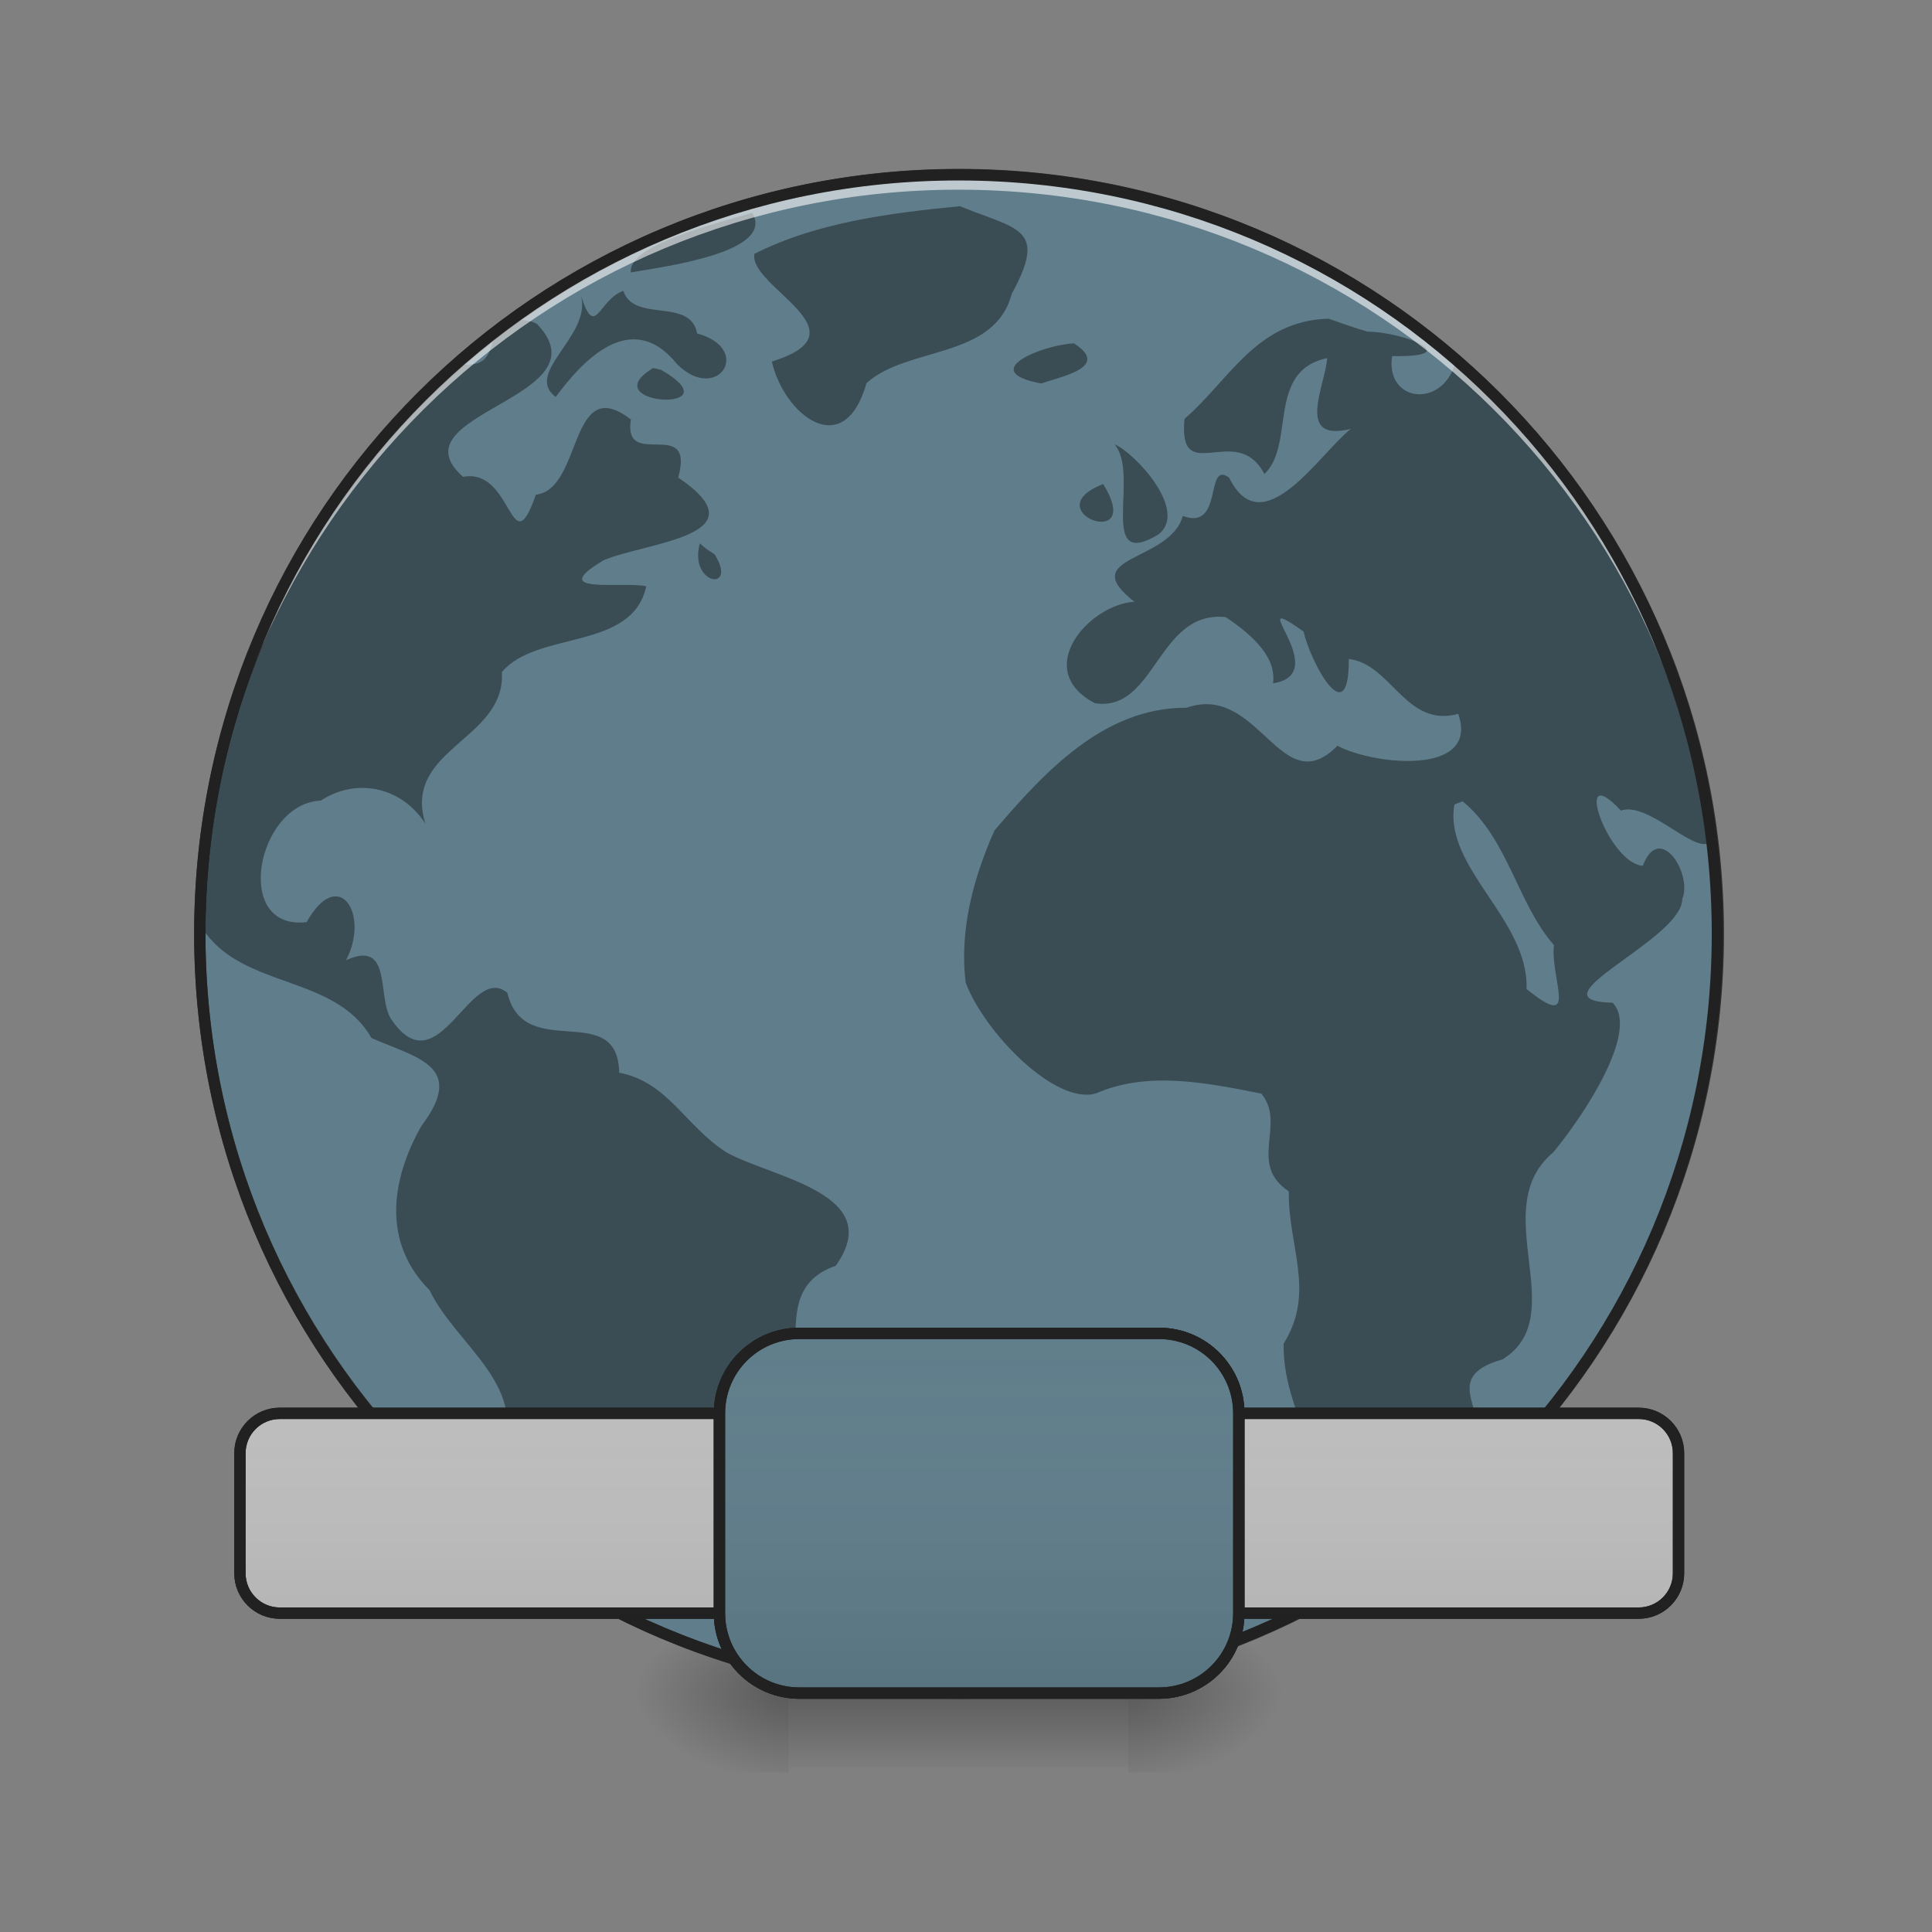 <?xml version="1.0" encoding="UTF-8"?>
<svg xmlns="http://www.w3.org/2000/svg" xmlns:xlink="http://www.w3.org/1999/xlink" width="22px" height="22px" viewBox="0 0 22 22" version="1.1">
<rect x="0" y="0" width="22" height="22" fill="#808080" stroke="none"/>
<defs>
<radialGradient id="radial0" gradientUnits="userSpaceOnUse" cx="450.909" cy="189.579" fx="450.909" fy="189.579" r="21.167" gradientTransform="matrix(0,-0.054,-0.097,-0,30.951,43.722)">
<stop offset="0" style="stop-color:rgb(0%,0%,0%);stop-opacity:0.314;"/>
<stop offset="0.222" style="stop-color:rgb(0%,0%,0%);stop-opacity:0.275;"/>
<stop offset="1" style="stop-color:rgb(0%,0%,0%);stop-opacity:0;"/>
</radialGradient>
<radialGradient id="radial1" gradientUnits="userSpaceOnUse" cx="450.909" cy="189.579" fx="450.909" fy="189.579" r="21.167" gradientTransform="matrix(-0,0.054,0.097,0,-9.121,-5.175)">
<stop offset="0" style="stop-color:rgb(0%,0%,0%);stop-opacity:0.314;"/>
<stop offset="0.222" style="stop-color:rgb(0%,0%,0%);stop-opacity:0.275;"/>
<stop offset="1" style="stop-color:rgb(0%,0%,0%);stop-opacity:0;"/>
</radialGradient>
<radialGradient id="radial2" gradientUnits="userSpaceOnUse" cx="450.909" cy="189.579" fx="450.909" fy="189.579" r="21.167" gradientTransform="matrix(-0,-0.054,0.097,-0,-9.121,43.722)">
<stop offset="0" style="stop-color:rgb(0%,0%,0%);stop-opacity:0.314;"/>
<stop offset="0.222" style="stop-color:rgb(0%,0%,0%);stop-opacity:0.275;"/>
<stop offset="1" style="stop-color:rgb(0%,0%,0%);stop-opacity:0;"/>
</radialGradient>
<radialGradient id="radial3" gradientUnits="userSpaceOnUse" cx="450.909" cy="189.579" fx="450.909" fy="189.579" r="21.167" gradientTransform="matrix(0,0.054,-0.097,0,30.951,-5.175)">
<stop offset="0" style="stop-color:rgb(0%,0%,0%);stop-opacity:0.314;"/>
<stop offset="0.222" style="stop-color:rgb(0%,0%,0%);stop-opacity:0.275;"/>
<stop offset="1" style="stop-color:rgb(0%,0%,0%);stop-opacity:0;"/>
</radialGradient>
<linearGradient id="linear0" gradientUnits="userSpaceOnUse" x1="255.323" y1="233.5" x2="255.323" y2="254.667" gradientTransform="matrix(0.009,0,0,0.043,8.229,9.239)">
<stop offset="0" style="stop-color:rgb(0%,0%,0%);stop-opacity:0.275;"/>
<stop offset="1" style="stop-color:rgb(0%,0%,0%);stop-opacity:0;"/>
</linearGradient>
<linearGradient id="linear1" gradientUnits="userSpaceOnUse" x1="254" y1="233.5" x2="254" y2="138.25" >
<stop offset="0" style="stop-color:rgb(0%,0%,0%);stop-opacity:0.078;"/>
<stop offset="1" style="stop-color:rgb(100%,100%,100%);stop-opacity:0;"/>
</linearGradient>
<linearGradient id="linear2" gradientUnits="userSpaceOnUse" x1="254" y1="233.5" x2="254" y2="138.25" >
<stop offset="0" style="stop-color:rgb(0%,0%,0%);stop-opacity:0.078;"/>
<stop offset="1" style="stop-color:rgb(100%,100%,100%);stop-opacity:0;"/>
</linearGradient>
<linearGradient id="linear3" gradientUnits="userSpaceOnUse" x1="254" y1="233.5" x2="254" y2="138.25" >
<stop offset="0" style="stop-color:rgb(0%,0%,0%);stop-opacity:0.078;"/>
<stop offset="1" style="stop-color:rgb(100%,100%,100%);stop-opacity:0;"/>
</linearGradient>
</defs>
<g id="surface1">
<path style=" stroke:none;fill-rule:nonzero;fill:url(#radial0);" d="M 12.848 19.273 L 14.668 19.273 L 14.668 18.363 L 12.848 18.363 Z M 12.848 19.273 "/>
<path style=" stroke:none;fill-rule:nonzero;fill:url(#radial1);" d="M 8.98 19.273 L 7.164 19.273 L 7.164 20.184 L 8.98 20.184 Z M 8.98 19.273 "/>
<path style=" stroke:none;fill-rule:nonzero;fill:url(#radial2);" d="M 8.98 19.273 L 7.164 19.273 L 7.164 18.363 L 8.98 18.363 Z M 8.98 19.273 "/>
<path style=" stroke:none;fill-rule:nonzero;fill:url(#radial3);" d="M 12.848 19.273 L 14.668 19.273 L 14.668 20.184 L 12.848 20.184 Z M 12.848 19.273 "/>
<path style=" stroke:none;fill-rule:nonzero;fill:url(#linear0);" d="M 8.98 19.047 L 12.848 19.047 L 12.848 20.121 L 8.98 20.121 Z M 8.98 19.047 "/>
<path style="fill-rule:nonzero;fill:rgb(37.647%,49.02%,54.51%);fill-opacity:1;stroke-width:3;stroke-linecap:round;stroke-linejoin:miter;stroke:rgb(20%,20%,20%);stroke-opacity:1;stroke-miterlimit:4;" d="M 253.976 -168.641 C 365.056 -168.641 455.047 -78.649 455.047 32.431 C 455.047 143.511 365.056 233.503 253.976 233.503 C 142.986 233.503 52.904 143.511 52.904 32.431 C 52.904 -78.649 142.986 -168.641 253.976 -168.641 Z M 253.976 -168.641 " transform="matrix(0.043,0,0,0.043,0,9.239)"/>
<path style=" stroke:none;fill-rule:nonzero;fill:rgb(0%,0%,0%);fill-opacity:0.392;" d="M 10.93 2.348 C 10.137 2.426 9.301 2.531 8.59 2.891 C 8.527 3.273 9.887 3.777 8.789 4.117 C 8.926 4.719 9.609 5.27 9.867 4.363 C 10.328 3.941 11.324 4.094 11.52 3.348 C 11.934 2.59 11.59 2.617 10.93 2.348 Z M 8.566 2.422 C 8.148 2.547 7.148 2.789 7.184 3.102 C 7.535 3.039 8.836 2.879 8.566 2.422 Z M 7.098 3.312 C 6.812 3.414 6.781 3.871 6.617 3.371 C 6.734 3.828 5.961 4.246 6.328 4.52 C 6.621 4.125 7.184 3.492 7.711 4.148 C 8.172 4.602 8.582 3.973 7.938 3.797 C 7.863 3.383 7.219 3.68 7.098 3.312 Z M 6.617 3.371 C 6.613 3.355 6.609 3.34 6.605 3.328 C 6.609 3.344 6.613 3.355 6.617 3.371 Z M 15.129 3.629 C 14.305 3.652 14.004 4.324 13.488 4.77 C 13.414 5.566 14.082 4.789 14.398 5.398 C 14.754 5.062 14.418 4.223 15.113 4.078 C 15.09 4.395 14.746 5.043 15.383 4.883 C 15.02 5.172 14.375 6.211 13.996 5.438 C 13.715 5.238 13.938 6.051 13.469 5.875 C 13.324 6.406 12.238 6.324 12.918 6.852 C 12.391 6.887 11.75 7.633 12.469 8.008 C 13.16 8.113 13.18 6.945 13.957 7.027 C 14.297 7.254 14.535 7.5 14.496 7.781 C 15.207 7.672 14.109 6.672 14.844 7.191 C 14.922 7.539 15.363 8.363 15.359 7.504 C 15.844 7.559 16.008 8.293 16.605 8.129 C 16.852 8.836 15.648 8.715 15.23 8.492 C 14.586 9.148 14.336 7.77 13.512 8.059 C 12.57 8.055 11.895 8.789 11.324 9.457 C 11.074 10.02 10.926 10.605 10.996 11.188 C 11.207 11.754 12.023 12.594 12.484 12.449 C 13.055 12.203 13.68 12.316 14.363 12.453 C 14.652 12.801 14.203 13.254 14.676 13.566 C 14.668 14.207 14.984 14.707 14.617 15.301 C 14.602 16.195 15.34 16.918 15.258 17.824 C 15.891 17.559 16.547 17.141 16.668 16.457 C 17.117 16.184 16.305 15.703 17.109 15.48 C 17.914 14.98 16.914 13.766 17.688 13.121 C 18.031 12.707 18.676 11.738 18.363 11.418 C 17.398 11.398 19.156 10.703 19.156 10.238 C 19.277 9.953 18.898 9.352 18.707 9.859 C 18.309 9.832 17.891 8.621 18.457 9.23 C 18.758 9.125 19.266 9.691 19.453 9.602 C 19.223 7.492 18.191 5.473 16.586 4.074 C 16.469 4.664 15.77 4.598 15.852 4.055 C 16.707 4.07 15.973 3.777 15.574 3.777 C 15.422 3.734 15.277 3.68 15.129 3.629 Z M 5.727 3.641 C 5.723 3.645 5.719 3.645 5.715 3.648 C 5.543 3.902 5.66 4.223 5.195 4.137 C 5.078 4.215 4.965 4.301 4.859 4.395 C 3.281 5.957 2.309 8.129 2.309 10.535 C 2.309 10.547 2.309 10.562 2.309 10.578 C 2.766 11.27 3.812 11.09 4.23 11.82 C 4.746 12.047 5.316 12.137 4.797 12.824 C 4.453 13.434 4.348 14.145 4.891 14.691 C 5.188 15.309 5.992 15.75 5.727 16.531 C 5.938 16.945 6.094 17.215 6.102 17.672 C 6.172 17.727 6.246 17.785 6.324 17.844 C 6.516 17.965 6.711 18.074 6.91 18.18 C 7.191 18.277 7.449 18.227 7.605 17.836 C 8.543 17.68 7.816 16.363 8.617 16.156 C 9.504 15.867 8.605 14.727 9.516 14.414 C 10.105 13.59 8.785 13.41 8.27 13.121 C 7.793 12.812 7.609 12.324 7.051 12.215 C 7.035 11.371 5.969 12.109 5.777 11.305 C 5.355 10.957 5 12.383 4.465 11.621 C 4.281 11.379 4.484 10.688 3.941 10.934 C 4.215 10.406 3.855 9.852 3.492 10.5 C 2.641 10.602 2.926 9.145 3.652 9.117 C 4.059 8.852 4.57 8.957 4.844 9.379 C 4.578 8.523 5.762 8.43 5.715 7.652 C 6.117 7.176 7.199 7.414 7.359 6.676 C 7.09 6.617 6.203 6.777 6.875 6.379 C 7.363 6.172 8.703 6.102 7.723 5.438 C 7.918 4.727 7.09 5.367 7.184 4.777 C 6.477 4.23 6.637 5.574 6.102 5.633 C 5.812 6.461 5.844 5.32 5.273 5.43 C 4.457 4.707 6.918 4.535 6.117 3.691 C 5.996 3.617 5.859 3.652 5.727 3.641 Z M 12.23 3.91 C 11.875 3.926 11.113 4.23 11.859 4.367 C 12.07 4.289 12.656 4.184 12.23 3.91 Z M 7.438 4.191 C 6.727 4.617 8.402 4.715 7.527 4.211 Z M 12.691 5.059 C 12.988 5.398 12.484 6.512 13.191 6.086 C 13.539 5.816 12.922 5.156 12.691 5.059 Z M 12.562 5.512 C 11.766 5.82 13.051 6.301 12.562 5.512 Z M 7.969 6.188 C 7.84 6.664 8.41 6.746 8.137 6.312 L 8.043 6.25 Z M 16.656 9.125 C 17.176 9.555 17.277 10.285 17.695 10.762 C 17.652 11.156 17.992 11.754 17.383 11.262 C 17.41 10.469 16.434 9.879 16.562 9.16 Z M 16.656 9.125 "/>
<path style=" stroke:none;fill-rule:nonzero;fill:rgb(100%,100%,100%);fill-opacity:0.588;" d="M 10.914 1.992 C 6.129 1.992 2.273 5.844 2.273 10.633 C 2.273 10.66 2.273 10.688 2.273 10.719 C 2.32 5.969 6.156 2.16 10.914 2.16 C 15.676 2.16 19.512 5.969 19.555 10.719 C 19.555 10.688 19.555 10.66 19.555 10.633 C 19.555 5.844 15.703 1.992 10.914 1.992 Z M 10.914 1.992 "/>
<path style=" stroke:none;fill-rule:nonzero;fill:rgb(12.941%,12.941%,12.941%);fill-opacity:1;" d="M 10.914 1.926 C 6.094 1.926 2.211 5.809 2.211 10.633 C 2.211 15.453 6.094 19.336 10.914 19.336 C 15.738 19.336 19.621 15.453 19.621 10.633 C 19.621 5.809 15.738 1.926 10.914 1.926 Z M 10.914 2.055 C 15.668 2.055 19.492 5.879 19.492 10.633 C 19.492 15.383 15.668 19.207 10.914 19.207 C 6.164 19.207 2.34 15.383 2.34 10.633 C 2.34 5.879 6.164 2.055 10.914 2.055 Z M 10.914 2.055 "/>
<path style="fill-rule:nonzero;fill:rgb(74.118%,74.118%,74.118%);fill-opacity:1;stroke-width:3;stroke-linecap:square;stroke-linejoin:bevel;stroke:rgb(12.941%,12.941%,12.941%);stroke-opacity:1;stroke-miterlimit:4;" d="M 74.084 159.419 L 433.959 159.419 C 439.776 159.419 444.503 164.146 444.503 169.963 L 444.503 201.778 C 444.503 207.596 439.776 212.323 433.959 212.323 L 74.084 212.323 C 68.266 212.323 63.539 207.596 63.539 201.778 L 63.539 169.963 C 63.539 164.146 68.266 159.419 74.084 159.419 Z M 74.084 159.419 " transform="matrix(0.043,0,0,0.043,0,9.239)"/>
<path style="fill-rule:nonzero;fill:url(#linear1);stroke-width:3;stroke-linecap:square;stroke-linejoin:bevel;stroke:rgb(12.941%,12.941%,12.941%);stroke-opacity:1;stroke-miterlimit:4;" d="M 211.707 138.239 L 306.88 138.239 C 318.606 138.239 328.06 147.693 328.06 159.419 L 328.06 212.323 C 328.06 224.049 318.606 233.503 306.88 233.503 L 211.707 233.503 C 199.981 233.503 190.527 224.049 190.527 212.323 L 190.527 159.419 C 190.527 147.693 199.981 138.239 211.707 138.239 Z M 211.707 138.239 " transform="matrix(0.043,0,0,0.043,0,9.239)"/>
<path style="fill-rule:nonzero;fill:url(#linear2);stroke-width:3;stroke-linecap:square;stroke-linejoin:bevel;stroke:rgb(12.941%,12.941%,12.941%);stroke-opacity:1;stroke-miterlimit:4;" d="M 74.084 159.419 L 433.959 159.419 C 439.776 159.419 444.503 164.146 444.503 169.963 L 444.503 201.778 C 444.503 207.596 439.776 212.323 433.959 212.323 L 74.084 212.323 C 68.266 212.323 63.539 207.596 63.539 201.778 L 63.539 169.963 C 63.539 164.146 68.266 159.419 74.084 159.419 Z M 74.084 159.419 " transform="matrix(0.043,0,0,0.043,0,9.239)"/>
<path style="fill-rule:nonzero;fill:rgb(37.647%,49.02%,54.51%);fill-opacity:1;stroke-width:3;stroke-linecap:square;stroke-linejoin:bevel;stroke:rgb(12.941%,12.941%,12.941%);stroke-opacity:1;stroke-miterlimit:4;" d="M 211.707 138.239 L 306.88 138.239 C 318.606 138.239 328.06 147.693 328.06 159.419 L 328.06 212.323 C 328.06 224.049 318.606 233.503 306.88 233.503 L 211.707 233.503 C 199.981 233.503 190.527 224.049 190.527 212.323 L 190.527 159.419 C 190.527 147.693 199.981 138.239 211.707 138.239 Z M 211.707 138.239 " transform="matrix(0.043,0,0,0.043,0,9.239)"/>
<path style="fill-rule:nonzero;fill:url(#linear3);stroke-width:3;stroke-linecap:square;stroke-linejoin:bevel;stroke:rgb(12.941%,12.941%,12.941%);stroke-opacity:1;stroke-miterlimit:4;" d="M 211.707 138.239 L 306.88 138.239 C 318.606 138.239 328.06 147.693 328.06 159.419 L 328.06 212.323 C 328.06 224.049 318.606 233.503 306.88 233.503 L 211.707 233.503 C 199.981 233.503 190.527 224.049 190.527 212.323 L 190.527 159.419 C 190.527 147.693 199.981 138.239 211.707 138.239 Z M 211.707 138.239 " transform="matrix(0.043,0,0,0.043,0,9.239)"/>
</g>
</svg>
